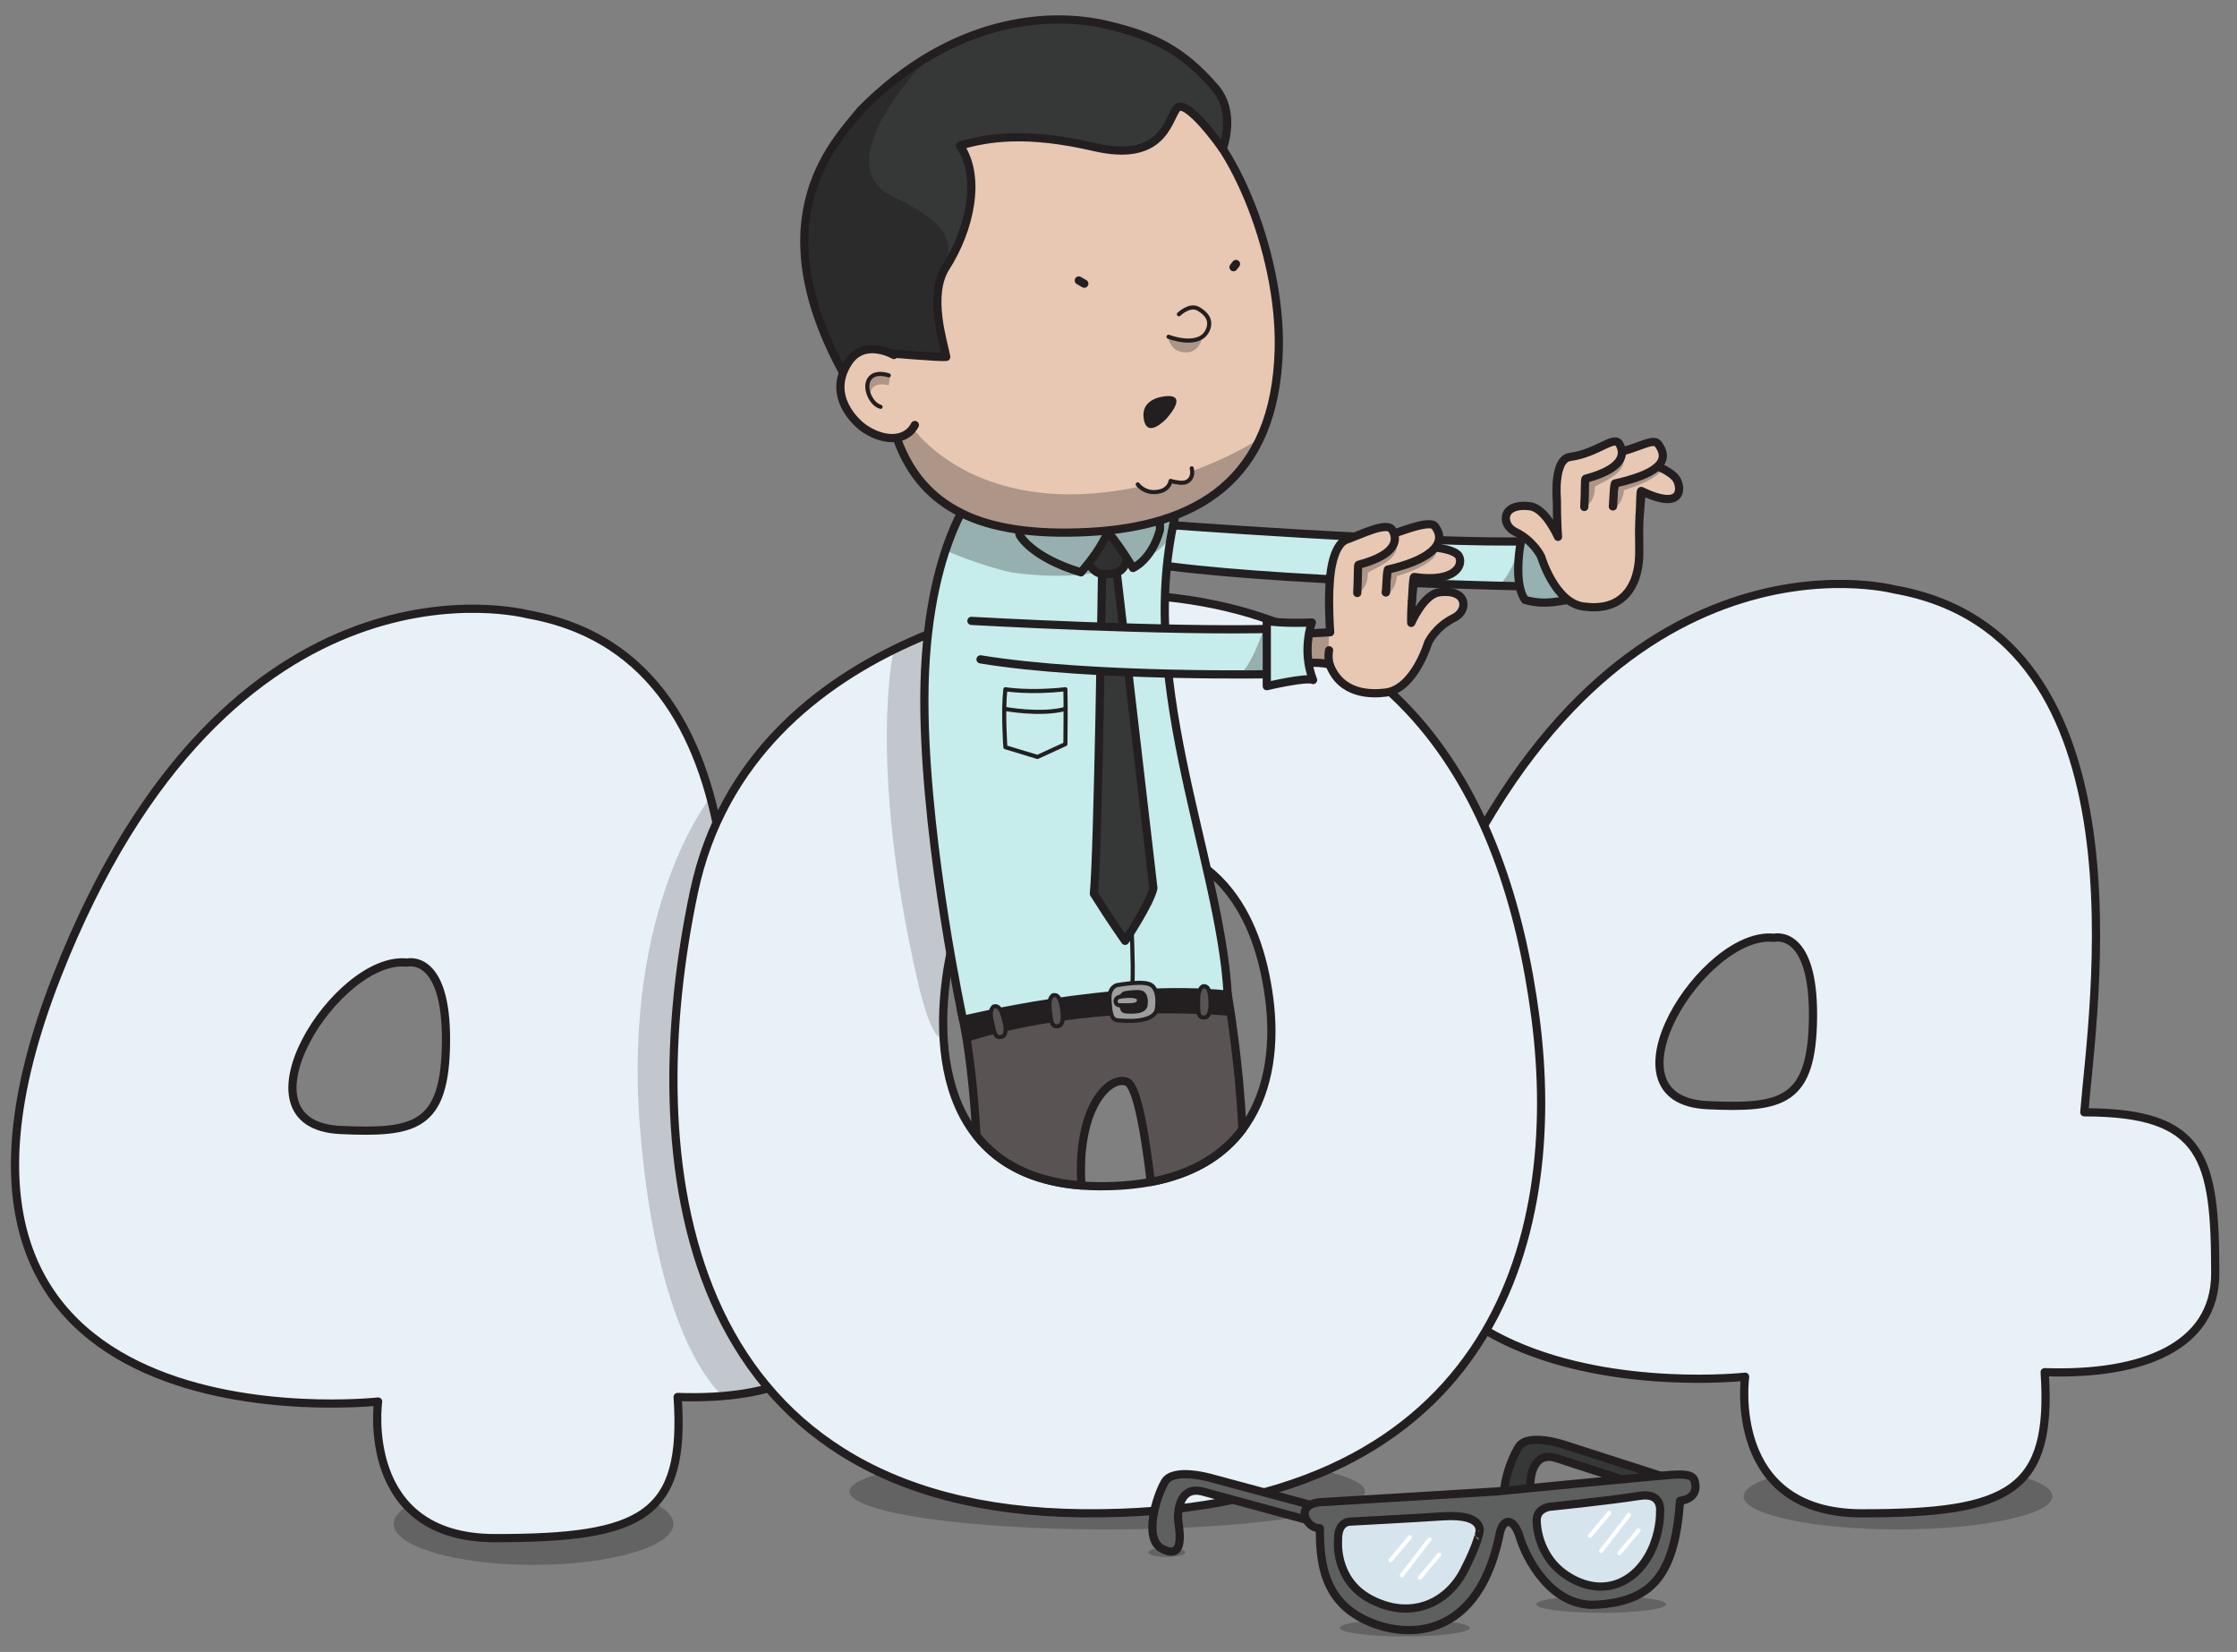 <?xml version="1.0" encoding="utf-8"?>
<!-- Generator: Adobe Illustrator 15.0.0, SVG Export Plug-In . SVG Version: 6.00 Build 0)  -->
<!DOCTYPE svg PUBLIC "-//W3C//DTD SVG 1.1//EN" "http://www.w3.org/Graphics/SVG/1.1/DTD/svg11.dtd">
<svg version="1.1" xmlns="http://www.w3.org/2000/svg" xmlns:xlink="http://www.w3.org/1999/xlink" x="0px" y="0px"
	 width="272.667px" height="201.333px" viewBox="0 0 272.667 201.333" enable-background="new 0 0 272.667 201.333"
	 xml:space="preserve">
	<rect x="0" y="0" width="272.667" height="201.333" fill="#808080" stroke="none"/>
	<g>
<g id="_x34_04">
	<ellipse opacity="0.3" fill="#231F20" enable-background="new    " cx="65.033" cy="185.73" rx="17.048" ry="4.989"/>
	<ellipse opacity="0.3" fill="#231F20" enable-background="new    " cx="231.347" cy="182.363" rx="18.818" ry="4.032"/>
	<ellipse opacity="0.3" fill="#231F20" enable-background="new    " cx="134.966" cy="181.77" rx="31.417" ry="4.625"/>
	<path fill="#E8F1F7" stroke="#231F20" stroke-linecap="round" stroke-linejoin="round" stroke-miterlimit="10" d="M254.056,135.563
		c0.929-12.046,8.398-58.208-23.168-63.728c0,0-36.282-9.62-57.332,44.142c-22.977,58.686,39.156,51.811,39.156,51.811
		s-2.328,16.639,14.229,16.649c18.045,0.011,23.252-2.683,22.283-17.203c11.887,0.413,20.79-3.114,20.79-12.019
		C270.013,141.108,268.669,135.563,254.056,135.563z M208.107,134.692c-13.536-0.634-0.424-21.35,8.128-20.398
		c0,0,4.856-1.25,4.751,9.692C220.884,134.292,217.271,135.124,208.107,134.692z"/>
	<path fill="#E8F1F7" stroke="#231F20" stroke-linecap="round" stroke-linejoin="round" stroke-miterlimit="10" d="M87.432,138.586
		c0.929-12.047,8.398-58.209-23.169-63.729c0,0-36.282-9.62-57.332,44.143c-22.977,58.685,39.156,51.811,39.156,51.811
		s-2.327,16.639,14.23,16.648c18.045,0.012,23.252-2.682,22.282-17.203c11.888,0.414,20.79-3.114,20.79-12.018
		C103.389,144.131,102.045,138.586,87.432,138.586z M41.483,137.715c-13.536-0.633-0.423-21.348,8.128-20.397
		c0,0,4.858-1.251,4.751,9.692C54.262,137.314,50.647,138.146,41.483,137.715z"/>
	<path opacity="0.2" fill="#231F20" enable-background="new    " d="M86.595,97.175c0,0-10.72,13.285-8.595,40.16
		s10.142,32.804,10.142,32.804s3.901-0.146,5.255-1.267c-1.021-1.414-13.355-29.705-5.605-66.58
		C87.542,100.167,86.595,97.175,86.595,97.175z"/>
	<path fill="#E8F1F7" stroke="#231F20" stroke-linecap="round" stroke-linejoin="round" stroke-miterlimit="10" d="M187.149,123.963
		c-3.583-27.322-17.021-52.854-55.132-51.509c0,0-40.497,3.359-47.44,36.281c-6.817,32.325-2.317,75.248,47.44,75.696
		C181.775,184.879,190.732,151.286,187.149,123.963z M133.851,144.571c-18.823-0.17-20.526-16.406-17.947-28.637
		c2.626-12.453,17.947-13.725,17.947-13.725c14.417-0.508,19.501,9.15,20.855,19.485
		C156.063,132.032,152.673,144.741,133.851,144.571z"/>
	<path opacity="0.2" fill="#231F20" enable-background="new    " d="M108.929,79.254c0,0-3.168,13.538,2.862,40.06
		c1.862,8.19,3.156,7.228,3.156,7.228s-0.579-8,2.195-12.25c-1.351-6.25-4.056-32.899-2.704-37.513
		C112.417,77.792,108.929,79.254,108.929,79.254z"/>
</g>
<g id="blind-boy">
	<g id="boy_1_">
		<path fill="#595453" stroke="#231F20" stroke-linecap="round" stroke-linejoin="round" stroke-miterlimit="10" d="
			M137.375,131.858c1.299,0.547,2.305,7.134,2.892,12.189c5.314-1,8.878-3.36,11.167-6.41c-0.403-8.708-1.787-16.416-1.787-16.416
			c-2.501-1.326-4.686-4.354-32.504,1.902c1.029,4.474,1.583,10.153,1.88,15.277c2.623,3.309,6.71,5.611,12.795,6.077
			C131.195,134.843,135.321,130.995,137.375,131.858z"/>
		<g id="boy">
			<g id="hand-left">
				<path fill="#C7ECEC" stroke="#231F20" stroke-linecap="round" stroke-linejoin="round" stroke-miterlimit="10" d="
					M140.83,63.858c0,0,32.717,2.491,46.153,2.098c0.112,1.958,0.05,5.532,0.05,5.532s-33.378-0.59-47.131-2.854"/>
				<path fill="#95B1B1" stroke="#231F20" stroke-linecap="round" stroke-linejoin="round" stroke-miterlimit="10" d="
					M185.583,64.999c0,0-1.385,5.637,0.301,8.111c2.656,0.755,4.339,0,5.672,0c-0.458-4.292-0.482-7.916-0.482-7.916
					S187.41,65.356,185.583,64.999z"/>
				<path opacity="0.3" fill="#231F20" enable-background="new    " d="M185.583,65.924c0,0-1.793,5.317-3.168,5.419
					c1.563-0.004,3.168,0,3.168,0V65.924"/>
				<path fill="#E8C8B3" stroke="#231F20" stroke-linecap="round" stroke-linejoin="round" stroke-miterlimit="10" d="
					M200.177,59.636c-0.948-0.67-10.408-2.474-10.415,0.749c-0.007,3.292,0.144,5.045,0.144,5.045s-1.517-3.488-3.406-3.728
					c-3.56-0.452-3.553,2.264-1.84,3.096c2.313,1.125,3.188,3.046,3.188,3.046s1.656,5.615,5.148,6.073
					c1.851,0.243,4.93,0.235,6.308-3.38C200.349,67.449,199.302,65.928,200.177,59.636z"/>
				<path fill="#E8C8B3" stroke="#231F20" stroke-linecap="round" stroke-linejoin="round" stroke-miterlimit="10" d="
					M196.597,61.703c0,0-0.123-4.819,1.887-5.333c2.01-0.513,5.212,0.983,5.859,2.037c0.63,1.024,0.851,3.917-4.297,1.428
					c-0.129-0.062-0.112,1.849-0.194,3.053"/>
				<path fill="#E8C8B3" stroke="#231F20" stroke-linecap="round" stroke-linejoin="round" stroke-miterlimit="10" d="
					M192.789,60.714c0,0,0.037-5.205,2.109-5.265c3.988-0.116,6.461-2.32,7.207-1.334c1.719,2.272-0.518,3.741-5.26,4.812
					c-0.118,0.417-0.124,0.566-0.247,2.775"/>
				<path fill="#E8C8B3" stroke="#231F20" stroke-linecap="round" stroke-linejoin="round" stroke-miterlimit="10" d="
					M189.763,60.824c0,0-0.443-4.859,1.611-5.136c3.324-0.448,5.346-2.657,5.992-1.604c0.629,1.025,0.846,2.948-4.091,4.261
					c-0.139,0.037-0.042,1.23-0.165,3.44"/>
				<path opacity="0.3" fill="#231F20" enable-background="new    " d="M193.307,61.703c0,0,1.125-0.514,1.094-2.389
					c0.781-0.531,3.468-1.436,3.539-3.178c-0.894,0.419-4.633,2.334-4.633,2.334V61.703z"/>
				<path opacity="0.3" fill="#231F20" enable-background="new    " d="M196.962,61.785c0.063-0.013,0.85-0.575,0.978-2.054
					c0.69-0.188,4.661-1.459,4.832-2.979c-0.871,0.417-5.81,2.25-5.81,2.25V61.785z"/>
			</g>
			<path fill="#C7ECEC" stroke="#231F20" stroke-linecap="round" stroke-linejoin="round" stroke-miterlimit="10" d="
				M119.179,59.353c0,0-6.895,7.391-6.494,27.771c0.333,16.942,4.702,37.177,4.702,37.177s18.42-4.577,32.259-3.079
				c-0.904-16.739-11.813-39.249-5.952-60.076C138.738,61.523,134.966,62.04,119.179,59.353z"/>
			
				<path fill="none" stroke="#231F20" stroke-width="0.5" stroke-linecap="round" stroke-linejoin="round" stroke-miterlimit="10" d="
				M137.503,105.833c0,0,0.918,12.666,0.416,15.293"/>
			<path fill="#363838" stroke="#231F20" stroke-linecap="round" stroke-linejoin="round" stroke-miterlimit="10" d="
				M134.343,69.017c0,0-0.509,35.065-1.009,39.899c1.917,3.084,3.806,5.75,3.806,5.75s3.027-4.5,3.443-6.416
				c-0.332-2.834-4.556-39.3-4.556-39.3S135.514,69.664,134.343,69.017z"/>
			<path fill="#363838" stroke="#231F20" stroke-linecap="round" stroke-linejoin="round" stroke-miterlimit="10" d="
				M134.966,64.678c0,0-3.841,1.274-2.674,3.36s1.833,1.961,3.042,1.899s2.042-0.713,2.167-2.7
				C137.626,65.25,134.966,64.678,134.966,64.678z"/>
			<path fill="#C7ECEC" stroke="#231F20" stroke-linecap="round" stroke-linejoin="round" stroke-miterlimit="10" d="
				M124.301,65.227c0,0,1.334,2.666,7.459,4.528c1.448-1.716,2.323-2.921,3.292-4.896c1.392,1.58,3.052,4.364,3.052,4.364
				s2.28-0.972,3.28-4.645c0-1.566,0-2.066,0-2.066s-13.167,0.958-15.667,0C123.218,61.554,124.301,65.227,124.301,65.227z"/>
			<path fill="#E8C8B3" stroke="#231F20" stroke-linecap="round" stroke-linejoin="round" stroke-miterlimit="10" d="
				M126.009,10.643c0,0-13.712,4.923-18.371,18.923c-3.745,11.254-1.225,16.087,1.798,24.168
				c3.023,8.082,10.078,11.777,23.18,11.105c13.102-0.671,22.846-6.209,23.252-22.29c0.301-11.883-6.009-26.868-12.326-30.037
				C137.402,9.432,133.698,9.366,126.009,10.643z"/>
			
				<line fill="none" stroke="#231F20" stroke-linecap="round" stroke-linejoin="round" stroke-miterlimit="10" x1="131.493" y1="34.183" x2="132.165" y2="34.574"/>
			
				<line fill="none" stroke="#231F20" stroke-linecap="round" stroke-linejoin="round" stroke-miterlimit="10" x1="150.655" y1="32.172" x2="150.354" y2="32.564"/>
			<path fill="#231F20" d="M142.421,48.269c0,0-3.358-0.012-3.022,2.675s2.729,0.126,2.729,0.126S144.773,48.269,142.421,48.269z"/>
			
				<path fill="#E8C8B3" stroke="#231F20" stroke-width="0.5" stroke-linecap="round" stroke-linejoin="round" stroke-miterlimit="10" d="
				M143.694,38.299c0,0,1.302-1.26,2.353-0.672c1.049,0.588,1.621,1.415,1.213,2.477c-0.942,2.463-4.828,0.938-4.828,0.938"/>
			<g id="hand-right">
				<path fill="#C7ECEC" stroke="#231F20" stroke-linecap="round" stroke-linejoin="round" stroke-miterlimit="10" d="
					M118.406,75.67c0,0,23.962,1.35,37.401,0.957c0.112,1.958,0.05,5.532,0.05,5.532s-22.586,0.464-36.338-1.8"/>
				<path fill="#E8C8B3" stroke="#231F20" stroke-linecap="round" stroke-linejoin="round" stroke-miterlimit="10" d="
					M155.875,77.404l6.256-0.348c0,0-0.5-7.117,0.449-7.787c0.947-0.67,10.15-1.81,9.771,1.391
					c-0.438,3.702-0.337,5.256-0.337,5.256s1.517-3.488,3.406-3.728c3.56-0.452,3.553,2.264,1.84,3.096
					c-2.313,1.125-3.188,3.046-3.188,3.046s-1.656,5.615-5.148,6.073c-1.85,0.243-5.465,0.235-6.844-3.38
					c-1.265-0.566-6.209,0-6.209,0L155.875,77.404z"/>
				<path fill="#C7ECEC" stroke="#231F20" stroke-linecap="round" stroke-linejoin="round" stroke-miterlimit="10" d="
					M154.408,75.67v7.956c0,0,4.811-1.142,5.643-0.749c-1.426-3.61-0.153-7.011-0.153-7.011S156.233,76.027,154.408,75.67z"/>
				<path fill="#E8C8B3" stroke="#231F20" stroke-linecap="round" stroke-linejoin="round" stroke-miterlimit="10" d="
					M168.925,72.189c0,0-0.123-4.819,1.887-5.333c2.01-0.513,6.342-0.166,6.99,0.888c0.629,1.024-0.29,3.327-5.428,2.577
					c-0.142-0.02-0.195,1.728-0.277,2.932"/>
				<path fill="#E8C8B3" stroke="#231F20" stroke-linecap="round" stroke-linejoin="round" stroke-miterlimit="10" d="
					M165.117,71.201c0,0,0.1-4.751,2.109-5.265c2.01-0.513,6.927-2.789,7.673-1.803c1.72,2.272-0.983,4.21-5.728,5.281
					c-0.117,0.417-0.123,0.566-0.246,2.775"/>
				<path fill="#E8C8B3" stroke="#231F20" stroke-linecap="round" stroke-linejoin="round" stroke-miterlimit="10" d="
					M162.083,71.006c0,0,0.146-4.598,2.108-5.265c1.638-0.557,4.854-2.224,5.501-1.171c0.631,1.025,0.848,2.948-4.09,4.261
					c-0.139,0.037-0.042,1.23-0.165,3.44"/>
				<path fill="#E8C8B3" stroke="#231F20" stroke-linecap="round" stroke-linejoin="round" stroke-miterlimit="10" d="M162,79.254
					c0,0-0.184,0.97,0.082,1.77"/>
				<path opacity="0.3" fill="#231F20" enable-background="new    " d="M154,76.779c0,0-1.793,5.317-3.168,5.419
					c1.563-0.004,3.168,0,3.168,0V76.779"/>
				<path opacity="0.3" fill="#231F20" enable-background="new    " d="M162.009,77.063c0,0-0.213,3.344,0.07,3.721
					c-0.715-0.185-2.352-0.13-2.352-0.13s-0.125-3.082,0.104-3.416C160.229,77.321,162.009,77.063,162.009,77.063z"/>
				<path opacity="0.3" fill="#231F20" enable-background="new    " d="M165.634,72.189c0,0,1.125-0.514,1.095-2.389
					c0.78-0.531,3.467-1.436,3.539-3.178c-0.894,0.419-4.634,2.334-4.634,2.334V72.189z"/>
				<path opacity="0.3" fill="#231F20" enable-background="new    " d="M169.291,72.271c0.063-0.013,0.85-0.575,0.978-2.054
					c0.69-0.188,4.661-1.459,4.832-2.979c-0.871,0.417-5.81,2.25-5.81,2.25V72.271z"/>
			</g>
			<path fill="#363838" stroke="#231F20" stroke-linecap="round" stroke-linejoin="round" stroke-miterlimit="10" d="
				M108.563,43.072c0,0,5.938,0.512,6.771,0.428c-0.333-1.833-2.234-7.514-0.042-10.936c2.896-4.521,4.375-10.981,1.708-14.814
				c3.417-1,8.104-1.75,16.354,0.167s8.937-3.083,10.042-4.667s5.637,4.878,5.637,4.878s1.729-4.377-0.949-7.461
				c-3.836-4.42-7.181-6.217-13.117-7.625c-7.092-1.682-18.924-0.875-30.049,10.375c-3.098,3.893-13.75,14-0.083,35.5
				C107.667,49,108.563,43.072,108.563,43.072z"/>
			<path opacity="0.3" fill="#231F20" enable-background="new    " d="M111.278,52.172c0,0,8.139,12,29.306,6.747
				c8.269-2.22,13.023-5.527,13.023-5.527s-6.105,12.464-24.69,11.286C110.333,63.5,109.75,53.393,109.75,53.393
				S110.723,52.928,111.278,52.172z"/>
			<path fill="#E8C8B3" stroke="#231F20" stroke-linecap="round" stroke-linejoin="round" stroke-miterlimit="10" d="
				M108.954,43.266c0,0-3.604-2.11-5.564,0.914c-2.636,4.066,0.909,7.367,2.073,8.119c2.687,1.735,5.151,1.288,6.047-0.504"/>
			
				<path fill="#E8C8B3" stroke="#231F20" stroke-width="0.5" stroke-linecap="round" stroke-linejoin="round" stroke-miterlimit="10" d="
				M138.677,59.033c0,0,1.041,1.458,3.041,0.75c0.9-0.418,0.959-1.173,0.959-1.173s1.016,0.299,1.625,0.215
				c0.677-0.094,1.207-0.75,0.957-1.75"/>
			
				<path fill="#E8C8B3" stroke="#231F20" stroke-width="0.5" stroke-linecap="round" stroke-linejoin="round" stroke-miterlimit="10" d="
				M108.333,45.75c0,0-1.667-0.625-2.375,0.458s0.25,3.083,1.375,3.375"/>
			<path opacity="0.3" fill="#231F20" enable-background="new    " d="M142.431,41.26c0,0,0.236,1.594,1.986,1.688
				c1.75,0.094,2.094-1.688,2.094-1.688S144.601,41.948,142.431,41.26z"/>
			<path opacity="0.5" fill="#231F20" enable-background="new    " d="M113.391,6.765c0,0-13.137,13.137-4.537,17.214
				s6.998,6.588,5.812,9.919c-0.562,0.831-0.898,6.025,0.551,9.053c-0.551,0.55-3.345,0.383-6.3,0
				c-2.955-0.383-4.521-1.223-6.229,2.007c-0.5-1.063-7.554-11.895-3.429-22.645S113.391,6.765,113.391,6.765z"/>
			<path opacity="0.3" fill="#231F20" enable-background="new    " d="M115.616,67.237c0,0,3.759,1.646,7.634,2.517
				c10.708,1.564,18.056-1.601,19.181-4.171c0.638-2.049,0.672-2.725,0.672-2.725s-11.017,4.718-25.748-0.237
				C116.656,63.517,115.616,67.237,115.616,67.237z"/>
			<path opacity="0.3" fill="#231F20" enable-background="new    " d="M108.479,45.854l-0.146,1.104c0,0-2.063-0.62-2.25,1.013
				C105.724,47.274,105.271,45.187,108.479,45.854z"/>
			
				<path fill="none" stroke="#231F20" stroke-width="0.5" stroke-linecap="round" stroke-linejoin="round" stroke-miterlimit="10" d="
				M122.543,84c0,0,2.948,0.5,7.318,0c0.057,1.5,0,6.688,0,6.688l-3.403,1.563l-3.915-1.188
				C122.543,91.062,122.231,86.75,122.543,84z"/>
			
				<path fill="none" stroke="#231F20" stroke-width="0.5" stroke-linecap="round" stroke-linejoin="round" stroke-miterlimit="10" d="
				M122.41,86.385c0,0,4.51,0.844,7.477,0"/>
			<path fill="#231F20" d="M118.083,126.917c0,0,13.042-4.582,31.75-3.125c-0.168-0.916-0.361-2.588-0.361-2.588
				s-19.013-0.938-31.722,3.096C117.875,125.083,118.083,126.917,118.083,126.917z"/>
			
				<path fill="#595453" stroke="#231F20" stroke-width="0.5" stroke-linecap="round" stroke-linejoin="round" stroke-miterlimit="10" d="
				M121.125,122.667c0,0-0.583,0.33-0.271,1.654c0.312,1.325,0.375,2.139,1.063,2.075s0.812-0.774,0.479-2.075
				C122.063,123.021,121.708,122.5,121.125,122.667z"/>
			
				<path fill="#595453" stroke="#231F20" stroke-width="0.5" stroke-linecap="round" stroke-linejoin="round" stroke-miterlimit="10" d="
				M146.671,120.193c0,0-0.643,0.192-0.629,1.554c0.014,1.36-0.104,2.168,0.58,2.258s0.963-0.578,0.924-1.92
				C147.507,120.745,147.276,120.159,146.671,120.193z"/>
			
				<path fill="#9E9E9E" stroke="#231F20" stroke-width="0.5" stroke-linecap="round" stroke-linejoin="round" stroke-miterlimit="10" d="
				M140.393,120.098c-0.827-0.662-3.816-0.088-4.222-0.043c0,0-1.028,0.208-0.938,1.758c0.09,1.551,0.205,2.473,0.99,2.538
				c0.784,0.065,4.61,0.442,4.808-1.513C141.093,122.215,141.227,120.765,140.393,120.098z M139.638,122.482
				c-0.102,1.009-2.075,0.813-2.48,0.78c-0.405-0.033-0.464-0.51-0.511-1.309c-0.047-0.801,0.483-0.908,0.483-0.908
				c0.209-0.021,1.752-0.318,2.178,0.022C139.74,121.413,139.669,122.161,139.638,122.482z"/>
			
				<path fill="#595453" stroke="#231F20" stroke-width="0.5" stroke-linecap="round" stroke-linejoin="round" stroke-miterlimit="10" d="
				M128.375,121.29c0,0-0.613,0.269-0.435,1.619c0.178,1.35,0.16,2.164,0.85,2.17s0.885-0.69,0.684-2.017
				C129.272,121.734,128.972,121.181,128.375,121.29z"/>
			
				<path fill="#9E9E9E" stroke="#231F20" stroke-width="0.5" stroke-linecap="round" stroke-linejoin="round" stroke-miterlimit="10" d="
				M138.792,121.698c0,0-0.172-0.547-2.234-0.234c-0.835,0.127-0.677,1.061-0.109,1.049
				C137.554,122.489,139.062,122.725,138.792,121.698z"/>
		</g>
	</g>
	<g id="glasses">
		<ellipse opacity="0.3" fill="#231F20" enable-background="new    " cx="171.225" cy="198.398" rx="7.917" ry="1.042"/>
		<ellipse opacity="0.3" fill="#231F20" enable-background="new    " cx="142.226" cy="189.194" rx="2.247" ry="0.563"/>
		<ellipse opacity="0.3" fill="#231F20" enable-background="new    " cx="195.177" cy="195.523" rx="7.916" ry="1.042"/>
		<path fill="#5E6060" stroke="#231F20" stroke-linecap="round" stroke-linejoin="round" stroke-miterlimit="10" d="
			M161.841,183.972l-14.155-3.81c0,0-4.667-1.381-5.718,0.465c-1.053,1.846-2.594,6.908-0.365,8.102
			c3.107,1.665,2.018-2.757,1.986-3.688c-0.031-0.932,0.209-4.004,3.041-3.25c2.834,0.754,15.293,4.168,15.293,4.168
			L161.841,183.972z"/>
		<path fill="#363838" stroke="#231F20" stroke-linecap="round" stroke-linejoin="round" stroke-miterlimit="10" d="
			M204.811,180.633l-13.954-4.492c0,0-4.594-1.605-5.734,0.186c-1.14,1.793-2.924,6.775-0.756,8.075
			c3.022,1.813,2.147-2.655,2.162-3.588c0.016-0.933,0.404-3.989,3.196-3.099c2.792,0.89,15.071,4.906,15.071,4.906L204.811,180.633
			z"/>
		<path fill="#D6E5ED" d="M171.462,183.979c0,0-7.625-0.357-8.938,0.854c-1.313,1.209-0.941,10.322,5.875,11.771
			s10.563-1.625,13.375-11.313c0.438-0.813,3-1.938,3.938,0.5c0.938,2.438,2.938,10.188,11.063,8.375
			c5.563-1,6.188-7.326,6.188-7.326s2-5.862-2.313-5.612S171.462,183.979,171.462,183.979z"/>
		<path fill="#5E6060" stroke="#231F20" stroke-linecap="round" stroke-linejoin="round" stroke-miterlimit="10" d="M206.563,180.51
			c-0.241-0.883-1.39-0.852-3.03-0.75c-1.627,0.104-21.215,2.016-21.215,2.016s-11.418,0.713-21.537,1.314
			c-3.093,0.42-1.468,3.234,0.096,3.166c0,3.599,0.318,7.93,4.316,10.5c4.701,3.023,14.66,4.125,17.535-9.5
			c0.375-2.375,1.773-2.401,2.523,0.099s3.813,8.552,9.313,8.22c6.41-0.39,9.582-3.16,10.207-12.66
			C206.22,182.729,206.938,181.885,206.563,180.51z M178.449,191.407c-2.136,4.161-6.682,6.025-11.457,3.459
			c-4.412-2.371-3.896-7.215-3.896-7.215c-0.047-2.25,1.453-2.203,1.453-2.203s6.834-0.357,11.328-0.648
			c5.406-0.352,4.406,2.148,4.406,2.148S180.033,188.323,178.449,191.407z M202.345,184.258c0,0,0.084,1.795-0.75,3.971
			c-1.65,4.303-5.77,6.719-10.346,3.964c-4.023-2.422-3.942-6.851-3.942-6.851c-0.045-1.5,1.58-1.709,1.58-1.709
			s6.638-0.656,11.022-1.334C202.701,181.872,202.345,184.258,202.345,184.258z"/>
		
			<line fill="none" stroke="#FFFFFF" stroke-width="0.5" stroke-linecap="round" stroke-linejoin="round" stroke-miterlimit="10" x1="174.246" y1="187.604" x2="170.871" y2="191.979"/>
		
			<line fill="none" stroke="#FFFFFF" stroke-width="0.5" stroke-linecap="round" stroke-linejoin="round" stroke-miterlimit="10" x1="175.417" y1="189.48" x2="173.074" y2="192.268"/>
		
			<line fill="none" stroke="#FFFFFF" stroke-width="0.5" stroke-linecap="round" stroke-linejoin="round" stroke-miterlimit="10" x1="171.843" y1="187.352" x2="169.5" y2="190.139"/>
		
			<line fill="none" stroke="#FFFFFF" stroke-width="0.5" stroke-linecap="round" stroke-linejoin="round" stroke-miterlimit="10" x1="198.552" y1="184.635" x2="195.177" y2="189.01"/>
		
			<line fill="none" stroke="#FFFFFF" stroke-width="0.5" stroke-linecap="round" stroke-linejoin="round" stroke-miterlimit="10" x1="199.724" y1="186.51" x2="197.38" y2="189.297"/>
		
			<line fill="none" stroke="#FFFFFF" stroke-width="0.5" stroke-linecap="round" stroke-linejoin="round" stroke-miterlimit="10" x1="196.151" y1="184.383" x2="193.807" y2="187.17"/>
	</g>
</g>
	</g>
</svg>
